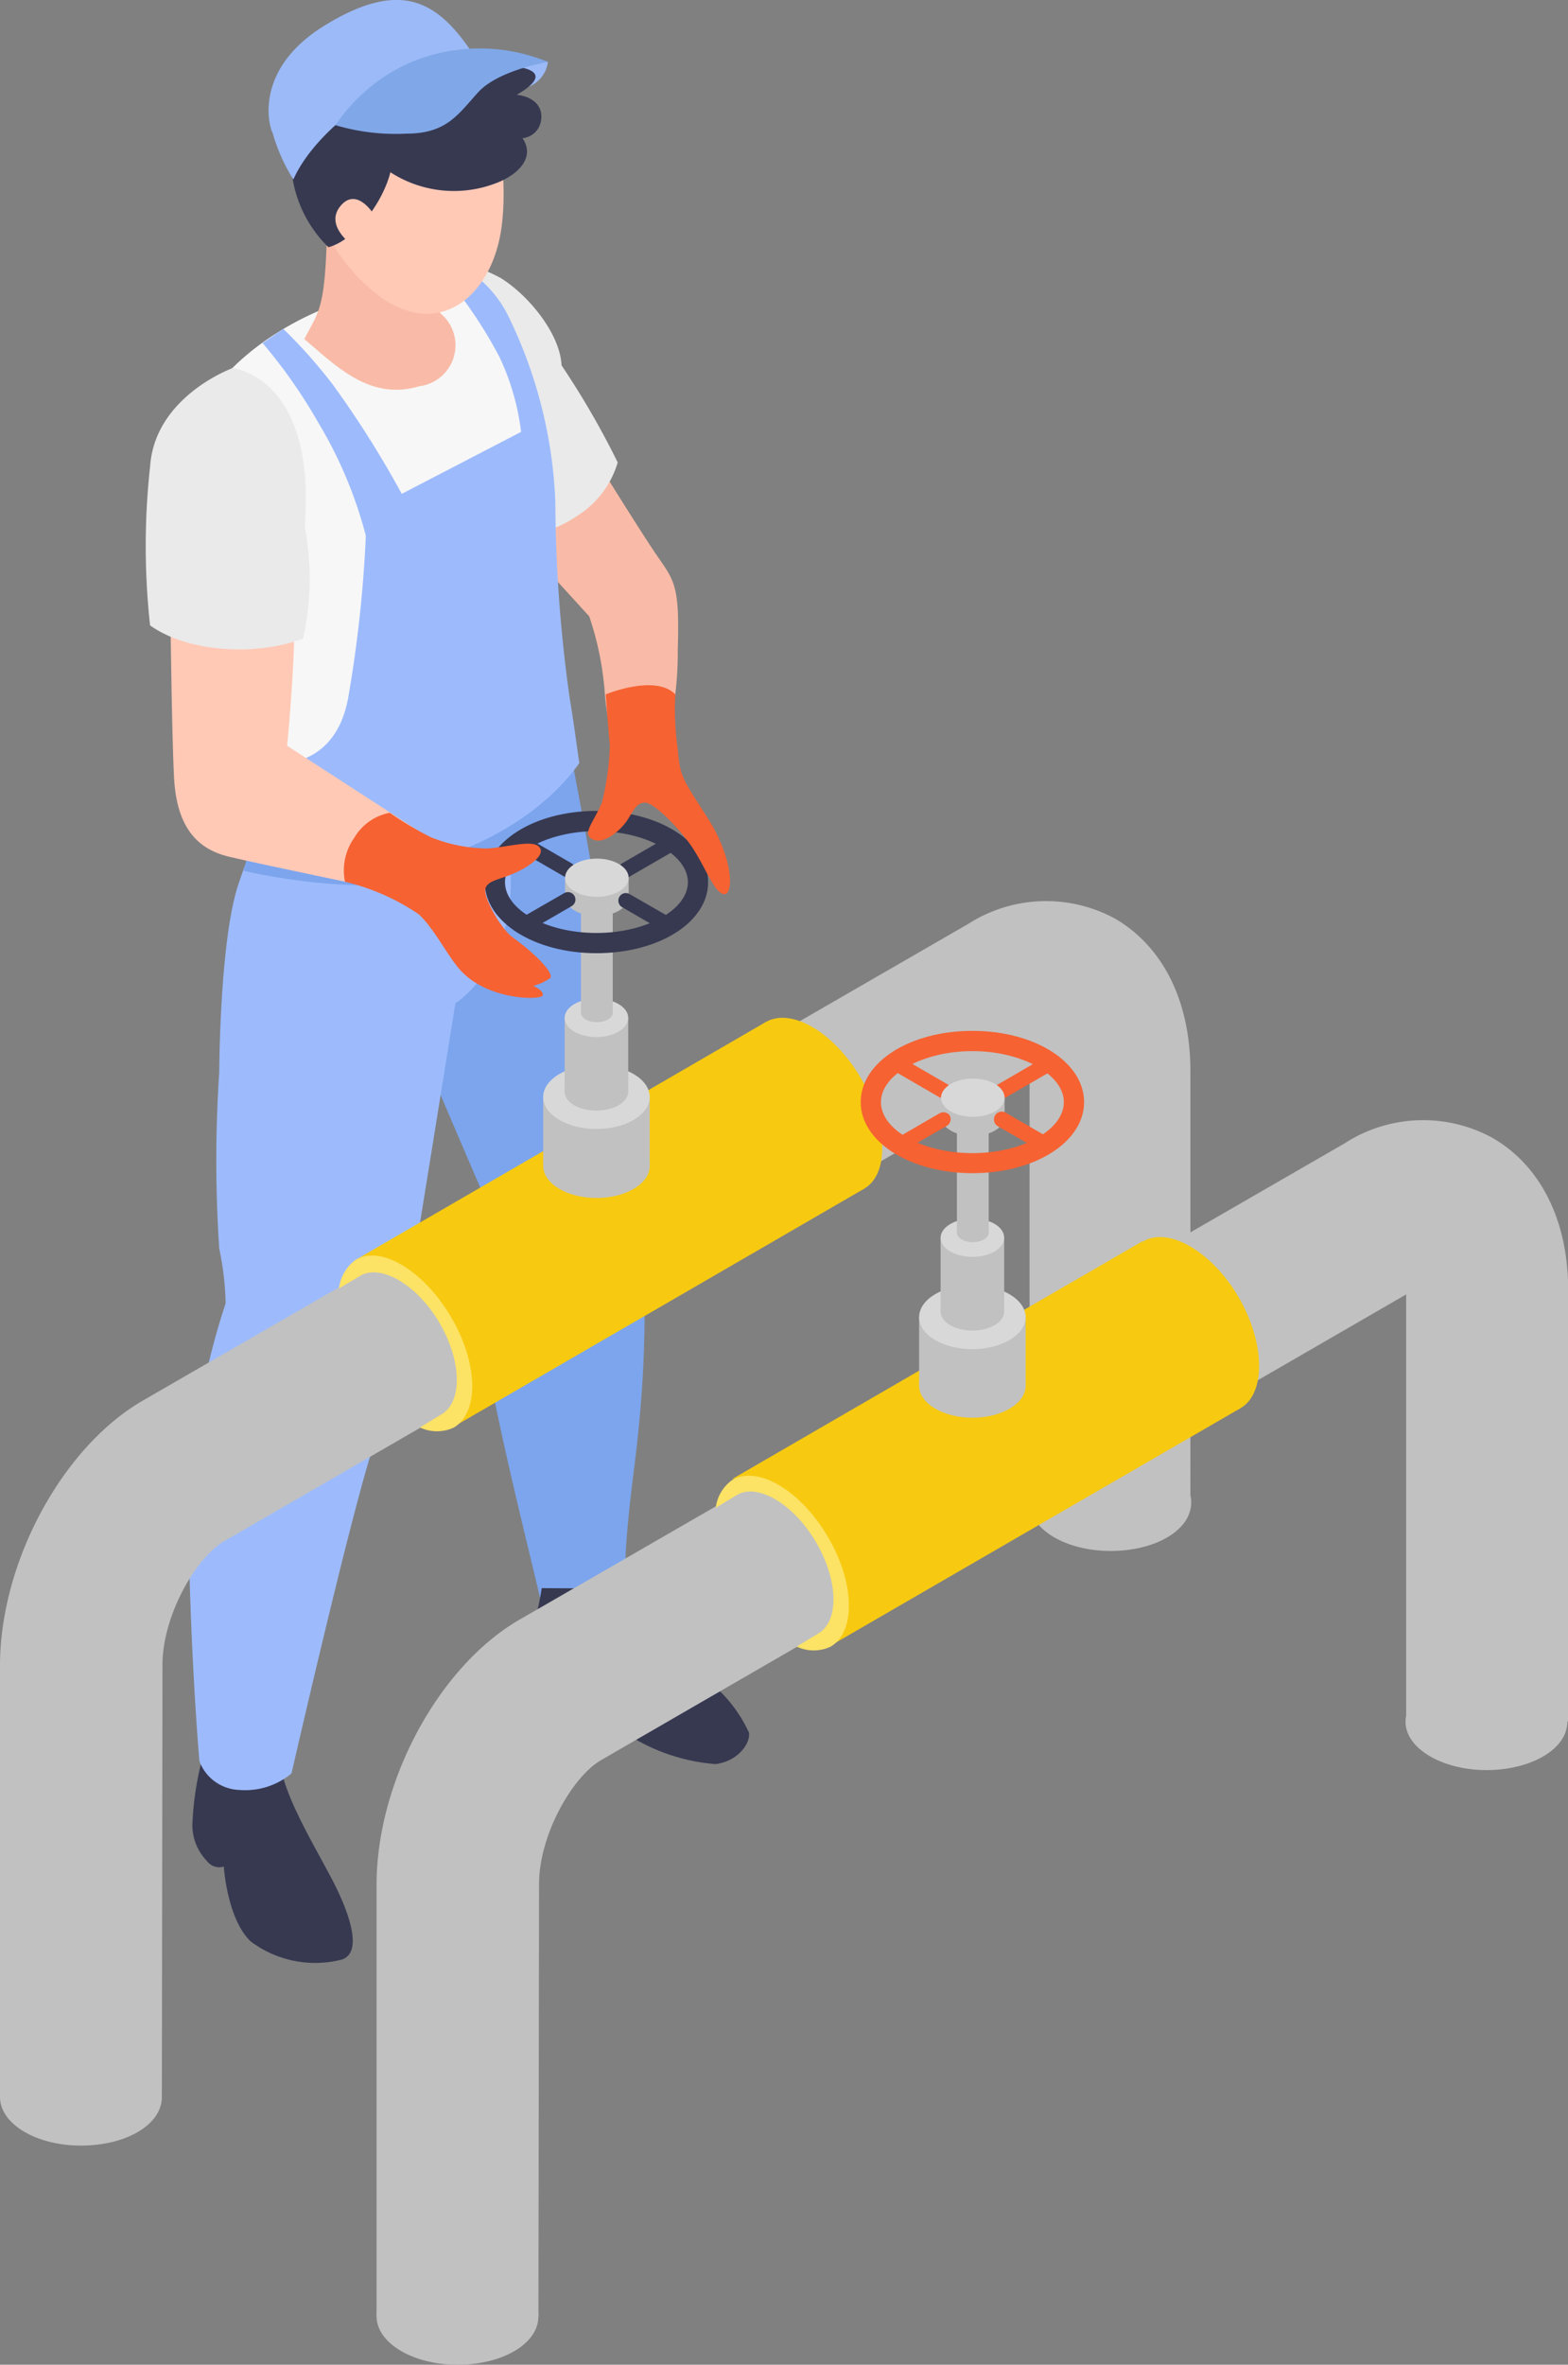 <svg xmlns="http://www.w3.org/2000/svg" viewBox="0 0 75.95 114.49"><rect x="0" y="0" width="75.95" height="114.49" fill="#808080" stroke="none"/><defs><style>.cls-1{fill:#f9bba7;}.cls-2{fill:#9cbaf7;}.cls-3{fill:#eaeaea;}.cls-4{fill:#7ca5ed;}.cls-5{fill:#373951;}.cls-6{fill:#9dbbfc;}.cls-7{fill:#f7f7f7;}.cls-8{fill:#ffc9b6;}.cls-9{fill:#c1c1c1;}.cls-10{fill:#f7ca11;}.cls-11{fill:#fce265;}.cls-12{fill:#d8d8d8;}.cls-13{fill:#f66232;}.cls-14{fill:#80a8e8;}</style></defs><title>Asset 14</title><g id="Layer_2" data-name="Layer 2"><g id="Layer_1-2" data-name="Layer 1"><path class="cls-1" d="M28.35,21.42s2.37,3.84,3.33,5.27,1.25,1.48,1.15,4.75a17,17,0,0,1-.12,2.16A7.28,7.28,0,0,0,33,38.17l-2.61-.73a9.87,9.87,0,0,1-1.09-3.82,14.87,14.87,0,0,0-.76-3.78l-3.89-4.27Z"/><path class="cls-2" d="M23,3.8a5.48,5.48,0,0,0,2.16.5A1.5,1.5,0,0,0,26.54,3,8.14,8.14,0,0,0,24,2.68,1.26,1.26,0,0,0,23,3.8Z"/><path class="cls-3" d="M29.92,22.39a4.59,4.59,0,0,1-2,2.61,5.65,5.65,0,0,1-2.09.87L18.1,15.8l2.54-3.48a10.32,10.32,0,0,1,3.63,1.15c1.44.91,2.87,2.77,2.93,4.22A40.19,40.19,0,0,1,29.92,22.39Z"/><path class="cls-4" d="M27,33.15s.64,3.23,1.24,6.49c.38,2.1.75,4.22.91,5.5.4,3.25,1.26,8.18,1.75,12.28a56.54,56.54,0,0,1,0,12.06c-.14,1.58-.82,5.71-.57,8-.38,1.45-3.81,1.55-4.18-.15-.22-1.06-2.63-10.46-2.82-13.4a13.56,13.56,0,0,1,.55-5S19.84,49.6,18.43,46s-.28-8.08-.28-8.08Z"/><path class="cls-5" d="M26.24,76.89a13.78,13.78,0,0,1-.46,2,5.36,5.36,0,0,0,0,2.42,1.45,1.45,0,0,0,1.13.83,3.68,3.68,0,0,0,1.58,0A11.55,11.55,0,0,0,30.43,84a9.24,9.24,0,0,0,4.23,1.41c1.09-.14,1.69-1,1.62-1.52a6.73,6.73,0,0,0-2.34-2.77,20.68,20.68,0,0,1-2.64-2.43A12.27,12.27,0,0,1,30,76.91Z"/><path class="cls-5" d="M9.92,84.72a14.5,14.5,0,0,0-.59,3.39,2.51,2.51,0,0,0,.7,2,.74.74,0,0,0,.81.26S11,92.92,12.15,94a5.2,5.2,0,0,0,4.42.87c1-.35.4-2.21-.55-4s-2.17-3.8-2.45-5.44C11.16,85,9.92,84.72,9.92,84.72Z"/><path class="cls-6" d="M14.47,36.84a24,24,0,0,0-2.91,5.94c-.92,2.66-.94,9.12-.94,9.12a64.3,64.3,0,0,0,0,8.55,14.28,14.28,0,0,1,.31,2.65A35.51,35.51,0,0,0,9.14,74.56c.12,6.23.52,10.71.52,10.71a2.14,2.14,0,0,0,1.92,1.39,3.5,3.5,0,0,0,2.54-.8s3-13.12,4.05-16.1a36.28,36.28,0,0,0,1.51-6.44l2.38-14.75s4.07-2.52,2.18-9.16C23.05,35.26,14.47,36.84,14.47,36.84Z"/><path class="cls-4" d="M21.81,42.36C26.58,40.92,27.53,39,27.53,39l-.39-1.28s-4.57,3.18-7.77,3.66-7.08-1.09-7.08-1.09l-.49,1.87S17.69,43.6,21.81,42.36Z"/><path class="cls-7" d="M9.69,19.88C11.77,16,17.8,13.3,22.07,14A9.93,9.93,0,0,1,25.7,18.8a12.62,12.62,0,0,1,.6,5.74,39.32,39.32,0,0,0,.84,13.13A15.48,15.48,0,0,1,18.41,42c-1.82.27-3.12-.44-4.86-1.14a.59.59,0,0,1-.4-.54c-.49-4.51-1.94-8.32-3.4-12.56C9,25.44,8.51,22.1,9.69,19.88Z"/><path class="cls-6" d="M17.77,42.26c-2.52.23-4.29-.77-6.39-1.71a15.88,15.88,0,0,1,1.22-3.63s3.66.83,4.3-3.34a61.46,61.46,0,0,0,.82-7.64,20.78,20.78,0,0,0-2.31-5.49,25.19,25.19,0,0,0-2.69-3.84l1-.69a24.45,24.45,0,0,1,2.4,2.7,48,48,0,0,1,3.34,5.29l5.78-3a11.76,11.76,0,0,0-1.05-3.63A21.78,21.78,0,0,0,22.07,14l.13-1.18a5.57,5.57,0,0,1,2.42,2.48,22.45,22.45,0,0,1,2.28,9,69.66,69.66,0,0,0,.7,9.54c.18,1.07.31,2.07.46,3.11C25.87,40,21.72,41.91,17.77,42.26Z"/><path class="cls-1" d="M20.89,11.54s-.48,2.7.49,3.67a2,2,0,0,1-1.07,3.49c-2.43.73-4.09-1.05-5.57-2.28.69-1.37,1-1.35,1.1-5.21C15.91,8.06,20.89,11.54,20.89,11.54Z"/><path class="cls-8" d="M16.68,4.75c1.54-1.62,5.5-2.21,6.85.25,1,1.85,1,5.1.66,6.59-.68,3.11-3.3,4.92-6.2,2.44S14,7.54,16.68,4.75Z"/><path class="cls-5" d="M14.16,6.77c.27-1.06.91-2.45,2.18-2.16A2.47,2.47,0,0,1,18,1.75c2.6-.71,4.92.94,7.39,1.55.7.18.88.57-.36,1.29.67.07,1.29.46,1.18,1.22a1,1,0,0,1-.9.88c.67,1-.34,1.83-1.29,2.18a5.67,5.67,0,0,1-5.11-.53c-.36,1.44-1.7,3.28-3,3.63A6,6,0,0,1,14.16,6.77Z"/><path class="cls-8" d="M18.1,10.37S17.26,9,16.47,10s.76,2,.76,2Z"/><path class="cls-9" d="M7.84,101.53H0V80.65c0-5,3-10.56,6.9-12.83l40-23.09A7,7,0,0,1,54,44.47c2.33,1.35,3.66,4,3.66,7.39V72.74H49.87V52.06l-39,22.55c-1.38.79-3,3.61-3,6Z"/><path class="cls-9" d="M3.92,99.17c-2.17,0-3.92,1.06-3.92,2.36s1.75,2.35,3.92,2.35,3.92-1,3.92-2.35S6.08,99.17,3.92,99.17Z"/><path class="cls-9" d="M53.79,70.38c-2.17,0-3.92,1.06-3.92,2.36s1.75,2.35,3.92,2.35,3.91-1,3.91-2.35S56,70.38,53.79,70.38Z"/><path class="cls-10" d="M22,69.06,41.86,57.55l-4.78-8.06L17.22,61s2.45-.38,4.43,3A5.16,5.16,0,0,1,22,69.06Z"/><path class="cls-10" d="M37.24,54.84c1.32,2.23,3.38,3.44,4.62,2.71S43,54.43,41.7,52.2s-3.38-3.44-4.62-2.71S35.92,52.62,37.24,54.84Z"/><path class="cls-11" d="M16.42,62.38l1.08-.64c1-.52,2.7.47,3.77,2.28s1.14,3.75.19,4.41l-1.12.68a1.92,1.92,0,0,0,1.65,0c1.23-.73,1.17-3.13-.15-5.36S18.45,60.26,17.22,61A2,2,0,0,0,16.42,62.38Z"/><path class="cls-9" d="M26.08,112.14H18.24V91.26c0-5,3-10.56,6.9-12.83l40-23.08a7,7,0,0,1,7.15-.26c2.33,1.34,3.67,4,3.67,7.38V83.35H68.11V62.67l-39,22.55c-1.38.8-3,3.61-3,6Z"/><path class="cls-9" d="M22.16,109.78c-2.16,0-3.92,1.06-3.92,2.36s1.76,2.35,3.92,2.35,3.92-1,3.92-2.35S24.33,109.78,22.16,109.78Z"/><path class="cls-9" d="M72,81c-2.16,0-3.92,1.06-3.92,2.36S69.87,85.7,72,85.7s3.92-1,3.92-2.35S74.2,81,72,81Z"/><path class="cls-10" d="M40.24,79.67,60.1,68.17,55.33,60.1,35.46,71.61s2.45-.39,4.43,3A5.14,5.14,0,0,1,40.24,79.67Z"/><path class="cls-10" d="M55.48,65.46c1.32,2.22,3.39,3.44,4.62,2.71S61.27,65,60,62.81s-3.39-3.44-4.62-2.71S54.16,63.23,55.48,65.46Z"/><path class="cls-11" d="M34.67,73l1.08-.65c1-.52,2.69.48,3.76,2.29s1.15,3.74.2,4.4l-1.12.68a1.92,1.92,0,0,0,1.65,0c1.23-.73,1.16-3.13-.16-5.35s-3.38-3.44-4.62-2.71A1.93,1.93,0,0,0,34.67,73Z"/><path class="cls-9" d="M28.89,54.89c-1.43,0-2.58.69-2.58,1.55S27.46,58,28.89,58s2.58-.69,2.58-1.55S30.31,54.89,28.89,54.89Z"/><rect class="cls-9" x="26.31" y="53.11" width="5.16" height="3.33"/><path class="cls-12" d="M28.89,51.56c-1.43,0-2.58.7-2.58,1.55s1.15,1.55,2.58,1.55,2.58-.69,2.58-1.55S30.31,51.56,28.89,51.56Z"/><path class="cls-9" d="M28.89,51.92c-.85,0-1.54.41-1.54.93s.69.92,1.54.92,1.54-.41,1.54-.92S29.74,51.92,28.89,51.92Z"/><rect class="cls-9" x="27.35" y="49.28" width="3.08" height="3.57"/><ellipse class="cls-12" cx="28.89" cy="49.28" rx="1.54" ry="0.93"/><path class="cls-5" d="M27.51,42.49a.37.37,0,0,1-.18-.05L25.19,41.2a.37.37,0,0,1,.36-.64l2.14,1.24a.37.37,0,0,1,.14.5A.37.37,0,0,1,27.51,42.49Z"/><path class="cls-9" d="M28.91,48.56c-.43,0-.77.21-.77.47s.34.46.77.46.77-.21.77-.46S29.33,48.56,28.91,48.56Z"/><rect class="cls-9" x="28.14" y="43.27" width="1.54" height="5.76"/><ellipse class="cls-12" cx="28.91" cy="43.27" rx="0.77" ry="0.46"/><path class="cls-5" d="M28.89,46.15c-3,0-5.41-1.51-5.41-3.44s2.38-3.45,5.41-3.45,5.41,1.51,5.41,3.45S31.92,46.15,28.89,46.15Zm0-5.91c-2.4,0-4.43,1.13-4.43,2.47s2,2.46,4.43,2.46,4.43-1.13,4.43-2.46S31.29,40.24,28.89,40.24Z"/><path class="cls-5" d="M30.32,42.49a.37.37,0,0,1-.19-.69l2.14-1.24a.38.38,0,0,1,.51.14.37.37,0,0,1-.14.5L30.5,42.44A.41.41,0,0,1,30.32,42.49Z"/><ellipse class="cls-9" cx="28.91" cy="43.42" rx="1.54" ry="0.93"/><rect class="cls-9" x="27.37" y="42.5" width="3.08" height="0.93"/><path class="cls-12" d="M28.91,41.57c-.85,0-1.54.42-1.54.93s.69.92,1.54.92,1.54-.41,1.54-.92S29.76,41.57,28.91,41.57Z"/><path class="cls-5" d="M25.37,45.16a.38.38,0,0,1-.32-.18.38.38,0,0,1,.14-.51l2.14-1.23a.36.36,0,1,1,.36.63l-2.14,1.24A.37.37,0,0,1,25.37,45.16Z"/><path class="cls-5" d="M32.46,45.16a.41.41,0,0,1-.19,0l-2.14-1.24a.37.37,0,0,1-.13-.5.36.36,0,0,1,.5-.13l2.14,1.23a.38.38,0,0,1,.14.51A.4.4,0,0,1,32.46,45.16Z"/><path class="cls-9" d="M47.1,65.54c-1.43,0-2.58.7-2.58,1.55s1.15,1.55,2.58,1.55,2.58-.69,2.58-1.55S48.52,65.54,47.1,65.54Z"/><rect class="cls-9" x="44.52" y="63.77" width="5.16" height="3.33"/><path class="cls-12" d="M47.1,62.22c-1.43,0-2.58.69-2.58,1.55s1.15,1.55,2.58,1.55,2.58-.7,2.58-1.55S48.52,62.22,47.1,62.22Z"/><path class="cls-9" d="M47.1,62.57c-.85,0-1.54.42-1.54.93s.69.92,1.54.92,1.54-.41,1.54-.92S48,62.57,47.1,62.57Z"/><rect class="cls-9" x="45.56" y="59.93" width="3.08" height="3.57"/><path class="cls-12" d="M47.1,59c-.85,0-1.54.42-1.54.93s.69.92,1.54.92,1.54-.41,1.54-.92S48,59,47.1,59Z"/><path class="cls-13" d="M45.72,53.14a.45.45,0,0,1-.19,0l-2.14-1.24a.37.37,0,0,1-.13-.5.37.37,0,0,1,.5-.14l2.14,1.24A.37.37,0,0,1,46,53,.38.38,0,0,1,45.72,53.14Z"/><ellipse class="cls-9" cx="47.12" cy="59.68" rx="0.77" ry="0.46"/><rect class="cls-9" x="46.35" y="53.92" width="1.54" height="5.76"/><path class="cls-12" d="M47.12,53.46c-.43,0-.77.2-.77.46s.34.46.77.46.77-.21.77-.46S47.54,53.46,47.12,53.46Z"/><path class="cls-13" d="M47.1,56.8c-3,0-5.41-1.51-5.41-3.44s2.37-3.45,5.41-3.45,5.41,1.52,5.41,3.45S50.13,56.8,47.1,56.8Zm0-5.91c-2.4,0-4.43,1.13-4.43,2.47s2,2.47,4.43,2.47,4.43-1.13,4.43-2.47S49.5,50.89,47.1,50.89Z"/><path class="cls-13" d="M48.52,53.14A.38.38,0,0,1,48.2,53a.37.37,0,0,1,.14-.5l2.14-1.24a.37.37,0,0,1,.5.14.37.37,0,0,1-.13.5l-2.14,1.24A.41.41,0,0,1,48.52,53.14Z"/><path class="cls-9" d="M47.12,53.15c-.85,0-1.54.41-1.54.92s.69.93,1.54.93,1.54-.42,1.54-.93S48,53.15,47.12,53.15Z"/><rect class="cls-9" x="45.58" y="53.15" width="3.08" height="0.92"/><path class="cls-12" d="M47.12,52.22c-.85,0-1.54.42-1.54.93s.69.92,1.54.92,1.54-.41,1.54-.92S48,52.22,47.12,52.22Z"/><path class="cls-13" d="M43.58,55.81a.36.36,0,0,1-.32-.18.37.37,0,0,1,.13-.5l2.14-1.24A.38.38,0,0,1,46,54a.38.38,0,0,1-.14.51l-2.14,1.23A.31.31,0,0,1,43.58,55.81Z"/><path class="cls-13" d="M50.66,55.81a.31.31,0,0,1-.18-.05l-2.14-1.23A.38.38,0,0,1,48.2,54a.38.38,0,0,1,.51-.13l2.14,1.24a.37.37,0,0,1,.13.5A.36.36,0,0,1,50.66,55.81Z"/><path class="cls-2" d="M14.21,8.69c1.2-2.72,5.68-5.83,9-5.63L23.16,3C21.4.21,19.65-1.15,15.78,1.2,12.3,3.31,13,6.06,13.21,6.45A8.7,8.7,0,0,0,14.21,8.69Z"/><path class="cls-14" d="M16.25,6.06A8.5,8.5,0,0,1,19.93,3a8.68,8.68,0,0,1,6.61,0s-2.4.39-3.38,1.47-1.54,2-3.47,2A10.2,10.2,0,0,1,16.25,6.06Z"/><path class="cls-8" d="M14.41,25.24s-.2,2.82-.16,4.87-.34,6-.34,6l7.21,4.67L18.5,43.06s-5.9-1.22-7.4-1.58-2.54-1.36-2.67-3.84-.2-10.06-.2-10.06Z"/><path class="cls-3" d="M14.68,30.92c-2.24.84-5.54.69-7.41-.64a35.12,35.12,0,0,1,0-7.69c.23-3.41,4-4.77,4-4.77s4.06.41,3.49,7.66A13.46,13.46,0,0,1,14.68,30.92Z"/><path class="cls-13" d="M17.16,40.56a2.74,2.74,0,0,0-.45,2.13,10.81,10.81,0,0,1,3.58,1.58c.75.7,1.42,2.06,2,2.69,1.33,1.49,3.95,1.47,4,1.23s-.46-.46-.46-.46a2.4,2.4,0,0,0,.82-.38c.17-.19-.49-1-1.86-2-.55-.43-1.46-2-1.26-2.39s.81-.38,1.65-.81c.55-.28,1.27-.8.93-1.15s-1.43,0-2.49.08a7.56,7.56,0,0,1-2.74-.54,16.17,16.17,0,0,1-2-1.19A2.55,2.55,0,0,0,17.16,40.56Z"/><path class="cls-13" d="M29.34,33.62s.08,1.18.2,2.46a13.11,13.11,0,0,1-.38,2.76c-.41,1-1,1.53-.45,1.8s1.39-.46,1.72-1,.45-.77.81-.78,1.32.88,2.08,1.87,1.23,2.47,1.73,2.56.49-1.7-.75-3.65-1.36-2-1.47-3.37a13.66,13.66,0,0,1-.12-2.65C31.74,32.62,29.34,33.62,29.34,33.62Z"/></g></g></svg>